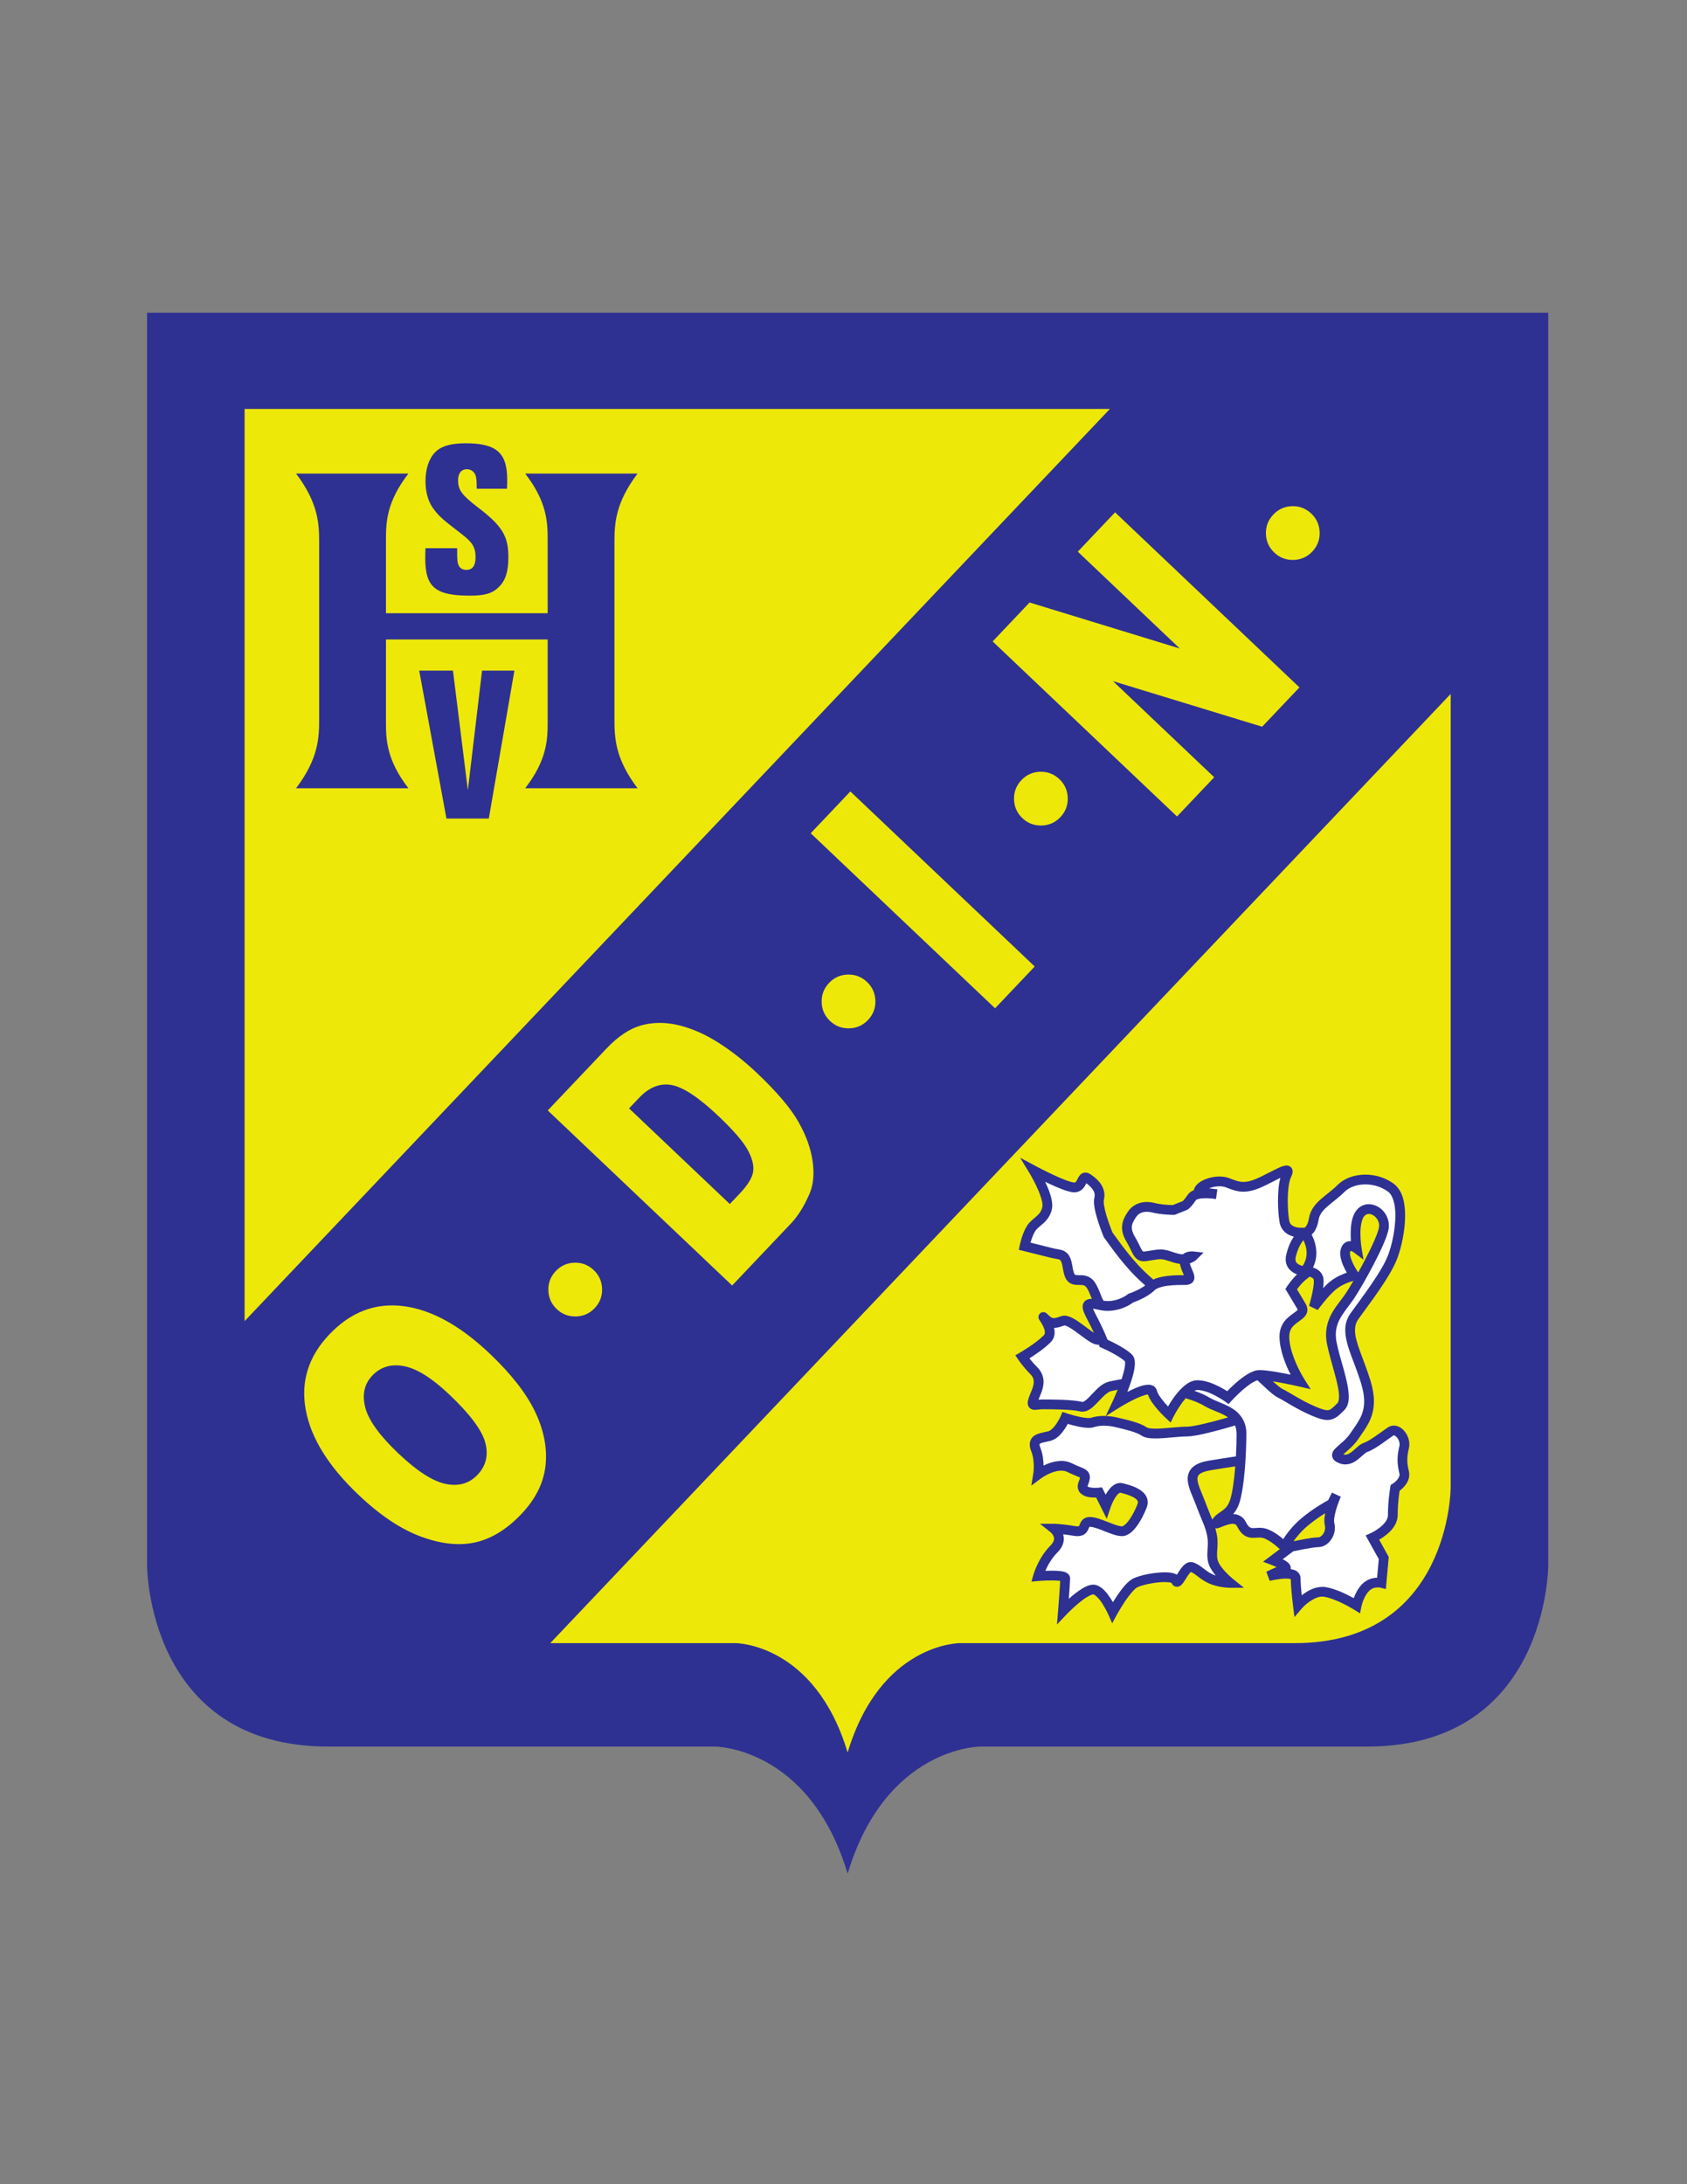 <?xml version="1.0" encoding="iso-8859-1"?>
<!-- Generator: Adobe Illustrator 24.0.1, SVG Export Plug-In . SVG Version: 6.00 Build 0)  -->
<svg version="1.1" id="Layer_1" xmlns="http://www.w3.org/2000/svg" xmlns:xlink="http://www.w3.org/1999/xlink" x="0px" y="0px"
	 viewBox="0 0 612 792" style="enable-background:new 0 0 612 792;" xml:space="preserve">
<rect x="0" y="0" width="612" height="792" fill="#808080" stroke="none"/>
<path style="fill:#2E3192;" d="M53.344,113.39v454.282c0,0,0,65.646,65.747,65.646c65.146,0,140.272,0,140.272,0
	s34.285,0,48.137,46.072c13.852-46.072,48.137-46.072,48.137-46.072s75.127,0,140.272,0c65.747,0,65.747-65.646,65.747-65.646
	V113.39H53.344z"/>
<polygon style="fill:#EEE809;" points="402.643,148.277 88.732,479.046 88.732,148.277 "/>
<path style="fill:#EEE809;" d="M469.674,595.81c-56.073,0-121.536,0-121.536,0s-28.714,0-40.638,39.658
	c-11.924-39.658-40.638-39.658-40.638-39.658s-30.252,0-67.239,0l326.645-344.186v287.678
	C526.268,539.302,526.268,595.81,469.674,595.81z"/>
<path style="fill:#EEE809;" d="M130.079,542.056c-10.919-10.362-17.309-20.655-19.169-30.88
	c-1.859-10.225,0.981-19.309,8.521-27.256c7.73-8.146,16.675-11.586,26.833-10.321c10.16,1.266,20.623,7.007,31.391,17.226
	c7.817,7.418,13.314,14.466,16.491,21.138c3.177,6.674,4.429,13.15,3.759,19.431c-0.67,6.28-3.582,12.136-8.735,17.566
	c-5.238,5.52-10.774,8.947-16.61,10.284c-5.834,1.336-12.42,0.66-19.754-2.028C145.472,554.527,137.896,549.475,130.079,542.056z
	 M144.522,527.019c6.752,6.407,12.476,10.094,17.167,11.057c4.693,0.964,8.539-0.135,11.538-3.295
	c3.083-3.249,4.025-7.135,2.826-11.658c-1.2-4.522-5.54-10.334-13.024-17.435c-6.296-5.975-11.779-9.41-16.447-10.311
	c-4.668-0.896-8.513,0.245-11.533,3.428c-2.894,3.049-3.741,6.898-2.544,11.545C133.703,514.997,137.708,520.553,144.522,527.019z"
	/>
<path style="fill:#EEE809;" d="M215.389,460.543c1.944,1.846,2.956,4.114,3.033,6.804c0.078,2.691-0.814,5.015-2.672,6.974
	c-1.858,1.959-4.133,2.97-6.824,3.033c-2.689,0.063-5.008-0.827-6.952-2.673c-1.959-1.858-2.974-4.13-3.043-6.814
	c-0.071-2.683,0.823-5.004,2.682-6.963c1.859-1.959,4.13-2.974,6.815-3.044C211.108,457.79,213.43,458.685,215.389,460.543z"/>
<path style="fill:#EEE809;" d="M198.711,402.656l21.321-22.468c4.203-4.429,8.419-7.228,12.649-8.396
	c4.229-1.167,8.726-1.184,13.488-0.049c4.762,1.135,9.561,3.235,14.397,6.302c4.837,3.067,9.535,6.765,14.098,11.095
	c7.149,6.784,12.127,12.639,14.936,17.568c2.809,4.93,4.542,9.714,5.197,14.353c0.655,4.642,0.272,8.593-1.147,11.855
	c-1.931,4.471-4.174,8.053-6.729,10.745L265.6,466.131L198.711,402.656z M228.211,401.907l36.546,34.681l3.517-3.705
	c2.999-3.16,4.654-5.863,4.963-8.108c0.31-2.244-0.371-4.878-2.042-7.901c-1.669-3.021-5.181-7.073-10.534-12.154
	c-7.088-6.726-12.741-10.483-16.962-11.274c-4.222-0.791-8.19,0.772-11.907,4.689L228.211,401.907z"/>
<path style="fill:#EEE809;" d="M314.534,356.07c1.944,1.845,2.956,4.114,3.032,6.803c0.078,2.691-0.814,5.016-2.672,6.975
	c-1.859,1.958-4.133,2.97-6.824,3.033c-2.69,0.064-5.008-0.828-6.952-2.673c-1.959-1.858-2.974-4.129-3.044-6.813
	c-0.071-2.684,0.824-5.005,2.683-6.964c1.859-1.959,4.13-2.974,6.813-3.043C310.254,353.317,312.575,354.212,314.534,356.07z"/>
<path style="fill:#EEE809;" d="M294.102,302.14l14.383-15.157l66.888,63.474l-14.384,15.157L294.102,302.14z"/>
<path style="fill:#EEE809;" d="M384.318,282.527c1.944,1.845,2.956,4.113,3.032,6.803c0.078,2.69-0.813,5.015-2.672,6.974
	c-1.858,1.958-4.133,2.97-6.824,3.033c-2.689,0.064-5.008-0.828-6.952-2.673c-1.959-1.859-2.974-4.13-3.043-6.813
	c-0.071-2.684,0.823-5.005,2.682-6.963c1.859-1.959,4.13-2.974,6.815-3.044C380.038,279.774,382.359,280.668,384.318,282.527z"/>
<path style="fill:#EEE809;" d="M360.103,232.588l13.401-14.122l54.492,16.688l-37.005-35.117l13.528-14.256l66.888,63.474
	l-13.528,14.256l-54.119-16.524l36.727,34.852l-13.496,14.222L360.103,232.588z"/>
<path style="fill:#EEE809;" d="M475.701,186.229c1.944,1.845,2.956,4.113,3.032,6.803c0.078,2.69-0.813,5.015-2.672,6.974
	c-1.858,1.959-4.133,2.97-6.824,3.033c-2.689,0.064-5.008-0.827-6.952-2.672c-1.959-1.859-2.974-4.13-3.043-6.813
	c-0.071-2.683,0.823-5.004,2.682-6.963c1.859-1.959,4.13-2.973,6.814-3.043C471.421,183.476,473.742,184.37,475.701,186.229z"/>
<path style="fill:#2E3192;" d="M183.913,177.221c0.085-1.368,0.085-2.573,0.085-3.378c0-9.65-3.969-13.108-15.031-13.108
	c-5.489,0-8.951,1.046-11.146,3.297c-2.194,2.251-3.462,5.951-3.462,10.455c0,4.262,1.098,7.881,3.294,10.535
	c1.772,2.333,3.292,3.619,9.795,8.605c3.969,3.055,5.066,4.824,5.066,8.443c0,3.057-1.098,4.586-3.377,4.586
	c-1.943,0-3.124-1.287-3.209-3.7c-0.085-0.804-0.085-2.252-0.085-4.183h-11.484c-0.085,1.528-0.085,3.057-0.085,3.781
	c0,10.374,3.716,13.43,16.129,13.43c5.572,0,8.275-0.804,10.641-3.216c2.363-2.332,3.377-5.55,3.377-10.777
	c0-7.641-2.279-11.339-11.063-18.015c-5.825-4.504-7.178-6.273-7.178-9.811c0-2.575,1.183-4.021,3.209-4.021
	c1.52,0,2.788,0.964,3.21,2.493c0.252,1.126,0.337,1.769,0.337,4.584H183.913z"/>
<polygon style="fill:#2E3192;" points="186.614,243.172 174.877,243.172 169.727,286.52 164.321,243.172 152.078,243.172 
	161.958,296.814 177.326,296.814 "/>
<path style="fill:#2E3192;" d="M222.91,196.805c0-6.795,0.226-14.286,8.379-25.089h-40.766c7.926,10.279,8.152,17.597,8.152,24.044
	c0,0.348,0,26.6,0,26.6h-58.659c0,0,0-26.252,0-26.6c0-6.448,0.227-13.765,8.152-24.044h-40.766
	c8.152,10.803,8.379,18.293,8.379,25.089v63.941c0,6.793-0.227,14.285-8.379,25.086h40.768c-7.928-10.279-8.154-17.596-8.154-24.043
	c0-0.347,0-29.909,0-29.909h58.659c0,0,0,29.562,0,29.909c0,6.446-0.227,13.764-8.154,24.043h40.768
	c-8.152-10.801-8.379-18.294-8.379-25.086V196.805z"/>
<path style="fill:#2E3192;" d="M510.534,529.313c0-1.267,0.177-2.54,0.563-4.078c0.126-0.508,0.181-1.01,0.181-1.503
	c-0.01-1.704-0.63-3.278-1.571-4.524c-0.944-1.218-2.272-2.25-4.047-2.284c-0.739-0.004-1.531,0.226-2.197,0.686
	c-2.495,1.696-6.716,4.95-8.572,5.515c-1.741,0.643-2.759,1.888-3.895,2.817c-1.115,0.972-2.093,1.542-2.921,1.521
	c-0.226,0-0.468-0.033-0.751-0.122c0.4-0.37,0.962-0.863,1.583-1.387c1.212-1.061,2.689-2.43,3.913-4.261
	c2.295-3.458,5.61-7.157,5.602-13.551c0-2.221-0.392-4.725-1.281-7.622c-2.482-7.926-5.651-14.039-5.578-18.196
	c0.009-1.54,0.346-2.773,1.227-4.017c4.067-5.72,11.485-15.095,14.15-22.123c1.423-3.815,2.797-9.839,2.805-15.438
	c-0.033-4.577-0.841-9.085-4.254-11.618c-3.058-2.181-6.687-3.203-10.166-3.207c-3.84,0.006-7.565,1.237-10.146,3.808
	c-1.898,1.905-4.097,3.408-6.069,5.152c-1.951,1.725-3.76,3.849-4.257,6.872c-0.371,2.185-1.03,2.968-1.353,3.248
	c-0.147,0.123-0.248,0.167-0.298,0.185h-0.107v-0.001c0,0-0.009,0.001-0.01,0.001h-1.579c-0.699-0.058-1.502-0.201-2.143-0.498
	c-0.907-0.453-1.442-0.913-1.679-2.135c-0.319-1.905-0.518-4.507-0.517-7.077c-0.029-3.611,0.46-7.321,1.171-8.637
	c0.321-0.685,0.577-1.192,0.607-2.033c0.015-0.445-0.161-1.165-0.716-1.647c-0.548-0.475-1.135-0.546-1.523-0.548
	c-1.307,0.067-2.182,0.568-3.661,1.24c-1.419,0.686-3.184,1.613-5.277,2.661c-3.154,1.577-5.129,2.064-6.682,2.063
	c-1.553,0.004-2.933-0.487-4.981-1.308c-1.186-0.474-2.448-0.659-3.697-0.659c-2.147,0.007-4.255,0.531-5.972,1.375
	c-0.858,0.428-1.622,0.932-2.249,1.584c-0.496,0.521-0.945,1.189-1.104,2.015c-0.823,0.314-1.621,0.806-2.219,1.677
	c-0.768,1.153-1.315,1.779-1.622,2.085c-0.094,0.093-0.163,0.156-0.21,0.196l-3.582,1.432c-0.393-0.007-1.108-0.029-2.001-0.094
	c-1.372-0.097-3.14-0.298-4.614-0.669c-0.944-0.237-1.882-0.359-2.797-0.361c-2.738-0.025-5.351,1.198-6.892,3.559
	c-0.998,1.501-2.092,3.317-2.098,5.695c-0.002,1.615,0.522,3.349,1.645,5.208c1.07,1.781,1.631,3.226,2.346,4.488
	c0.363,0.628,0.783,1.255,1.457,1.772c0.669,0.52,1.584,0.804,2.459,0.788c0.275,0,0.543-0.021,0.81-0.057
	c2.986-0.434,4.346-0.724,5.233-0.709c0.864-0.006,1.748,0.212,4.225,1.041c1.028,0.344,1.97,0.55,2.824,0.651
	c0.029,0.188,0.068,0.379,0.119,0.572c0.3,1.193,0.762,2.224,1.106,3.029c0.076,0.177,0.147,0.343,0.209,0.494
	c-1.641,0.003-3.971,0.021-6.284,0.32c-1.667,0.238-3.344,0.57-4.818,1.274c-0.434-0.4-0.856-0.783-1.262-1.141
	c-6.226-5.441-11.002-12.504-13.543-15.931c-0.227-0.555-0.898-2.238-1.57-4.243c-0.832-2.434-1.623-5.439-1.602-6.95
	c-0.002-0.299,0.027-0.516,0.051-0.598c0.147-0.593,0.219-1.164,0.219-1.718c-0.065-3.696-2.788-6.044-5.047-7.574
	c-0.515-0.339-1.098-0.625-1.858-0.636c-1.203-0.005-2.009,0.847-2.312,1.353c-0.518,0.811-0.755,1.492-1.039,1.865
	c-0.318,0.362-0.249,0.356-0.691,0.398c-0.316,0.025-1.631-0.291-3.068-0.848c-2.202-0.824-4.939-2.105-7.1-3.174
	c-2.164-1.065-3.747-1.915-3.751-1.917l-5.724-3.065l3.374,5.545c0.004,0.006,1.207,1.984,2.415,4.503
	c1.22,2.486,2.362,5.614,2.324,7.211c0,0.218-0.019,0.402-0.049,0.555c-0.335,1.595-1.009,2.396-2.01,3.327
	c-0.982,0.917-2.362,1.791-3.458,3.399c-1.924,2.952-2.683,7.091-2.725,7.19l-0.333,1.653l1.639,0.413
	c0.011,0.003,6.559,1.638,9.835,2.458c1.859,0.428,3.079,0.524,3.361,0.752c0.158,0.099,0.244,0.146,0.449,0.526
	c0.195,0.373,0.428,1.086,0.613,2.215c0.455,2.51,0.767,4.093,2.133,5.354c1.493,1.185,2.963,1.001,4.532,1.041
	c1.192,0.061,1.412,0.238,2.051,1.01c0.559,0.743,1.14,2.155,1.877,4.013c-0.021,0-0.041-0.003-0.061-0.003
	c-0.744,0.011-1.506,0.105-2.243,0.645c-0.757,0.544-1.082,1.534-1.051,2.214c0.033,1.211,0.479,2.115,0.978,3.206
	c0.515,1.066,1.154,2.235,1.779,3.485c0.519,1.037,0.959,1.955,1.336,2.768c-1.207-0.785-2.781-2-4.326-3.131
	c-1.037-0.753-2.08-1.474-3.108-2.042c-1.039-0.555-2.034-1.018-3.263-1.041c-0.333,0-0.716,0.038-1.129,0.188
	c-1.246,0.43-2.142,0.733-2.679,0.714c-0.515-0.024-0.963-0.099-2.021-1.116c-0.19-0.189-0.325-0.325-0.439-0.435
	c-0.058-0.057-0.107-0.104-0.184-0.168c-0.04-0.036-0.084-0.074-0.182-0.142c-0.153-0.044-0.124-0.234-1.016-0.318
	c-0.299,0.007-0.516,0.055-0.796,0.187c-0.14,0.074-0.302,0.167-0.504,0.377c-0.185,0.2-0.468,0.595-0.477,1.21
	c0.049,0.683,0.162,0.677,0.192,0.808c0.149,0.275,0.175,0.286,0.261,0.421c0.524,0.691,1.935,2.99,1.871,4.318
	c-0.017,0.516-0.105,0.779-0.421,1.116c-1.483,1.486-3.673,3.092-5.463,4.282c-1.793,1.195-3.171,1.981-3.173,1.983l-1.647,0.941
	l1.052,1.579c0.04,0.057,1.726,2.59,4.314,5.185c1.039,1.07,1.299,1.857,1.321,2.883c0.007,0.893-0.299,2.027-0.874,3.37
	c-0.826,1.993-1.281,3.043-1.328,4.303c-0.029,0.552,0.22,1.465,0.926,1.973c0.685,0.484,1.264,0.484,1.677,0.497
	c0.991-0.021,1.805-0.222,2.811-0.215c3.222-0.015,10.696,0.036,13.506,0.767c0.318,0.08,0.641,0.116,0.946,0.116
	c1.436-0.02,2.526-0.708,3.458-1.443c1.395-1.132,2.615-2.606,3.837-3.818c1.204-1.23,2.393-2.084,3.19-2.213
	c0.868-0.174,1.59-0.336,2.275-0.476c-0.945,2.355-1.77,4.109-1.77,4.114l-2.537,5.392c-0.227-0.008-0.456-0.022-0.681-0.022
	c-1.693,0.002-3.308,0.224-4.76,0.707c-0.06,0.025-0.357,0.078-0.76,0.074c-1.229,0.01-3.308-0.406-4.975-0.845
	c-1.681-0.435-2.977-0.868-2.979-0.868l-1.546-0.516l-0.643,1.496c0,0.002-0.124,0.294-0.383,0.799
	c-0.387,0.758-1.054,1.928-1.848,2.906c-0.784,0.995-1.717,1.709-2.31,1.829c-1.233,0.317-2.591,0.496-3.9,0.999
	c-0.652,0.259-1.336,0.623-1.904,1.273c-0.574,0.644-0.905,1.58-0.891,2.489c0.002,0.82,0.206,1.641,0.566,2.535
	c0.694,1.724,0.9,3.786,0.896,5.392c0,0.797-0.047,1.481-0.093,1.959c-0.046,0.476-0.088,0.709-0.086,0.711l-0.72,4.352l3.53-2.647
	c0,0,0.2-0.151,0.615-0.418c1.234-0.821,4.223-2.41,6.714-2.376c0.829,0,1.585,0.15,2.283,0.499
	c1.942,0.972,3.437,1.477,4.191,1.837c0.151,0.07,0.27,0.134,0.35,0.182c-0.042,0.242-0.181,0.761-0.476,1.484
	c-0.225,0.562-0.361,1.143-0.364,1.738c-0.012,0.909,0.381,1.816,0.951,2.393c1.755,1.647,3.879,1.557,5.362,1.631
	c0.129,0,0.252-0.002,0.37-0.004l3.851,7.705l1.353-4.061c0,0,0.113-0.35,0.349-0.924c0.35-0.859,0.96-2.161,1.656-3.134
	c0.698-1.031,1.447-1.414,1.538-1.353c0.034,0,0.042,0.002,0.059,0.006c1.425,0.354,3.234,0.863,4.541,1.553
	c0.652,0.341,1.16,0.722,1.438,1.051c0.282,0.343,0.357,0.555,0.364,0.86c0,0.173-0.034,0.404-0.162,0.731
	c-0.778,1.944-1.759,3.894-2.784,5.38c-1.004,1.501-2.119,2.451-2.69,2.604c0.007-0.003-0.006,0.002-0.04,0.006
	c-0.033,0.002-0.086,0.007-0.161,0.007c-0.789,0.044-2.953-0.707-5.069-1.568c-2.189-0.833-4.35-1.773-6.456-1.813
	c-1.059-0.027-2.138,0.377-2.773,1.068c-0.917,1.036-1.012,1.915-1.203,2.139c-0.065,0.107-0.069,0.097-0.072,0.102
	c-0.004,0.002-0.111,0.072-0.523,0.074c-0.215,0-0.51-0.023-0.88-0.085c-5.004-0.835-7.563-0.844-7.661-0.844h-5.046l3.941,3.152
	l0.01,0.011c0.219,0.162,1.197,1.246,1.146,2.249c-0.013,0.581-0.192,1.345-1.305,2.485c-4.488,4.52-6.126,10.462-6.183,10.595
	l-0.703,2.462l2.555-0.212c0.004-0.003,2.414-0.202,4.781-0.2c1.172-0.002,2.342,0.053,3.078,0.179
	c0.006,0.001,0.012,0.002,0.018,0.003c-0.065,1.263-0.218,3.464-0.369,5.493c-0.204,2.759-0.408,5.31-0.41,5.315l-0.4,4.979
	l3.446-3.617c0.002,0,0.44-0.461,1.174-1.176c1.101-1.071,2.846-2.688,4.575-3.987c1.679-1.332,3.566-2.214,3.967-2.124l0.021-0.004
	c0.65,0.042,2.378,1.789,3.468,3.639c0.574,0.908,1.063,1.813,1.403,2.482c0.341,0.667,0.522,1.08,0.524,1.08l1.454,3.276
	l1.717-3.148c0.004-0.006,1.197-2.192,2.786-4.577c1.527-2.371,3.71-4.955,4.645-5.338c1.568-0.831,6.654-1.921,9.924-1.888
	c0.949-0.004,1.762,0.089,2.21,0.221c0.103,0.029,0.186,0.06,0.245,0.085c0.093,0.222,0.222,0.457,0.444,0.713
	c0.289,0.355,0.924,0.716,1.539,0.698c0.959-0.048,1.353-0.478,1.649-0.731c0.924-0.954,1.496-2.174,2.26-3.279
	c0.357-0.534,0.72-1.001,0.984-1.249c0.049-0.047,0.093-0.085,0.131-0.115c0.806,0.313,1.364,0.724,2.194,1.364
	c0.905,0.707,2.081,1.645,3.876,2.542c3.799,1.867,8.039,1.808,8.169,1.827h5.048l-3.943-3.154c0,0-0.219-0.175-0.605-0.514
	c-1.157-0.991-3.668-3.43-4.652-5.448c-0.444-0.894-0.575-1.771-0.579-2.88c-0.004-1.208,0.184-2.643,0.188-4.312
	c0-0.935-0.064-1.942-0.275-3.008c-0.176-0.873-0.353-1.607-0.543-2.28c0.155,0.029,0.29,0.037,0.392,0.04
	c0.799-0.044,1.031-0.221,1.505-0.375c1.237-0.504,3.132-1.283,4.386-1.26c0.908,0.069,1.159,0.131,1.609,0.908
	c0.77,1.54,1.634,2.63,2.704,3.318c1.066,0.698,2.23,0.857,3.145,0.85c0.891-0.006,1.629-0.107,2.279-0.104
	c0.431,0,0.815,0.034,1.214,0.135c1.163,0.271,2.93,1.379,4.262,2.442c0.672,0.529,1.256,1.041,1.666,1.417
	c0.086,0.077,0.163,0.147,0.232,0.212l-6.092,4.565l3.024,1.138c0.004,0,0.923,0.346,1.897,0.805
	c-1.953,0.815-3.677,1.683-3.706,1.694l1.223,3.3c0.002,0,0.826-0.206,2.008-0.419c1.181-0.213,2.702-0.42,3.939-0.415
	c0.751-0.008,1.401,0.092,1.689,0.196c0.044,3.557,0.83,9.753,0.83,9.792l0.496,3.973l2.606-3.041c0,0,0.211-0.247,0.643-0.675
	c1.267-1.323,4.417-3.788,6.865-3.704c0.236,0,0.462,0.017,0.684,0.055c2.134,0.348,4.92,1.515,7.087,2.604
	c2.179,1.09,3.742,2.071,3.748,2.069l2.171,1.357l0.502-2.512c0,0,0.037-0.184,0.139-0.559c0.291-1.13,1.205-3.68,2.657-5.092
	c1.035-1.039,2.266-1.249,3.174-1.254c0.293-0.002,0.537,0.023,0.695,0.047c0.08,0.013,0.139,0.023,0.169,0.029l0.013,0.002
	l2.01,0.508l1.056-11.619l-3.482-6.271c0.684-0.398,1.507-0.928,2.347-1.579c1.989-1.572,4.318-3.924,4.373-7.336
	c-0.002-2.36,0.198-4.765,0.399-6.567c0.105-0.951,0.21-1.725,0.286-2.247c0.366-0.274,0.836-0.66,1.319-1.15
	c0.992-1.023,2.177-2.577,2.2-4.734c0-0.426-0.051-0.862-0.158-1.296C510.711,531.851,510.534,530.575,510.534,529.313z
	 M430.689,517.314c-3.501,0.009-8.223,0.736-11.533,0.727c-1.631,0.035-2.906-0.266-3.058-0.43
	c-2.971-1.938-7.152-2.688-10.386-3.519c-1.529-0.384-3.058-0.592-4.536-0.646l5.049-3.136c0.002-0.002,1.932-1.2,4.266-2.396
	c2.159-1.148,4.881-2.221,5.936-2.273c0.699,2.06,2.229,3.943,3.614,5.566c1.502,1.714,2.87,2.975,2.899,3.002l1.729,1.6
	l1.055-2.109c0-0.002,0.305-0.612,0.858-1.571c0.794-1.38,2.093-3.432,3.545-5.118c2.956,0.873,5.212,1.823,7.038,2.924
	c2.406,1.414,5.409,2.199,7.683,3.586c0.226,0.143,0.437,0.288,0.645,0.435c-0.639,0.185-1.296,0.371-1.965,0.559
	C438.498,515.94,432.63,517.347,430.689,517.314z M446.231,543.915c-0.731,2.115-1.596,2.927-2.662,3.753
	c-1.038,0.813-2.522,1.498-3.688,3.196c-0.027,0.053-0.057,0.101-0.087,0.148c-0.617-1.524-1.408-3.329-2.529-6.331
	c-1.354-3.493-2.932-6.7-2.864-8.426c0.029-0.806,0.16-1.159,0.722-1.675c0.577-0.51,1.84-1.099,4.049-1.458
	c3.439-0.573,6.459-1.043,8.948-1.414C447.717,536.763,447.072,541.448,446.231,543.915z M489.783,453.964
	c0.051-0.205,0.102-0.321,0.134-0.383c0.141,0.015,0.46,0.109,0.716,0.248c0.149,0.076,0.282,0.158,0.37,0.215
	c0.087,0.055,0.1,0.069,0.102,0.067l3.545,2.662l-0.733-4.369c-0.003-0.002-0.096-0.554-0.192-1.481
	c-0.099-0.927-0.195-2.202-0.195-3.553c-0.058-2.708,0.548-5.696,1.529-6.532c0.513-0.5,0.972-0.651,1.525-0.662
	c0.753-0.013,1.73,0.415,2.482,1.207c0.755,0.788,1.246,1.859,1.241,2.984c0,0.224-0.017,0.444-0.053,0.675
	c-0.286,1.922-2.514,6.935-5.047,11.752c-0.813,1.56-1.659,3.124-2.486,4.608c-0.078-0.114-0.221-0.323-0.409-0.617
	c-0.916-1.351-2.652-4.659-2.579-6.322C489.73,454.242,489.754,454.073,489.783,453.964z M470.106,455.581
	c0.769-3.058,1.872-4.846,2.72-5.867c0.01-0.012,0.018-0.021,0.027-0.031c0.566,1.187,1.168,2.874,1.152,4.654
	c0,1.688-0.506,3.03-1.014,3.964c-0.173,0.317-0.336,0.564-0.484,0.773c-0.643-0.221-1.273-0.478-1.706-0.8
	c-0.561-0.457-0.806-0.729-0.842-1.643C469.96,456.35,470,456,470.106,455.581z M480.616,553.102
	c0.071,0.286,0.105,0.582,0.105,0.874c0.006,0.938-0.375,1.885-0.923,2.538c-0.548,0.67-1.203,0.954-1.563,0.938
	c-2.205,0.023-6.766,0.947-8.971,1.415c1.163-1.642,2.903-3.762,5.188-5.661c2.257-1.88,4.534-3.416,6.292-4.503
	c-0.183,0.932-0.302,1.863-0.313,2.736C480.431,551.99,480.476,552.542,480.616,553.102z M485.177,508.805
	c-0.988,0.994-1.72,1.703-2.264,2.073c-0.559,0.371-0.821,0.458-1.372,0.473c-0.716,0.017-2.06-0.338-4.248-1.283
	c-5.569-2.384-8.707-4.753-12.197-6.51c-0.451-0.202-1.704-1.193-3.176-2.544c-0.052-0.047-0.109-0.1-0.162-0.148
	c1.235,0.198,2.528,0.432,3.735,0.669c3.141,0.608,5.77,1.217,5.776,1.217l4.216,0.976l-2.323-3.65
	c-0.002-0.002-0.327-0.513-0.846-1.438c-1.569-2.753-4.649-9.128-4.61-14.002c0.042-2.568,1.116-3.629,2.606-4.841
	c0.743-0.58,1.565-1.094,2.34-1.761c0.74-0.632,1.633-1.646,1.639-3.114c-0.002-0.81-0.277-1.565-0.69-2.256
	c-1.472-2.453-2.501-4.169-3.092-5.153c0.219-0.293,0.486-0.639,0.792-1.012c0.856-1.058,2.031-2.295,2.99-2.925
	c0.23-0.157,0.449-0.319,0.686-0.59c0.017-0.019,0.034-0.047,0.052-0.067c0.206,0.057,0.41,0.12,0.593,0.2
	c0.599,0.261,0.857,0.539,0.934,0.79c0.021,0.047,0.08,0.369,0.076,0.803c0.008,1.332-0.416,3.618-0.856,5.465
	c-0.438,1.86-0.876,3.315-0.874,3.318l3.136,1.536c0.002-0.002,0.99-1.386,2.386-3.078c1.384-1.69,3.2-3.68,4.612-4.729
	c1.429-1.076,3.125-1.839,4.449-2.31c0.597-0.213,1.118-0.367,1.504-0.473c-1.079,1.85-2.046,3.422-2.752,4.481
	c-2.584,3.964-7.146,7.986-7.182,15.046c0,1.098,0.113,2.261,0.362,3.496c1.313,6.408,4.393,14.608,4.344,18.966
	C485.77,507.797,485.452,508.563,485.177,508.805z"/>
<path style="fill:#FFFFFF;" d="M392.181,462.399c-0.819,0.002-1.435-0.009-1.793-0.062c-0.563-0.137-0.335-0.024-0.561-0.286
	c-0.209-0.31-0.535-1.314-0.817-3.089c-0.226-1.332-0.509-2.362-0.953-3.243c-0.632-1.347-1.918-2.202-3.001-2.466
	c-1.089-0.304-2.027-0.36-3.105-0.637c-2.221-0.556-5.945-1.486-8.117-2.028c0.049-0.174,0.103-0.356,0.162-0.547
	c0.379-1.243,0.973-2.771,1.626-3.74c0.546-0.85,1.625-1.614,2.896-2.744c1.254-1.116,2.626-2.775,3.104-5.268
	c0.078-0.411,0.111-0.82,0.113-1.233c-0.038-2.756-1.324-5.851-2.572-8.527c0.39,0.189,0.791,0.379,1.199,0.57
	c1.666,0.782,3.44,1.565,5.049,2.169c1.638,0.596,2.988,1.047,4.311,1.074c1.083,0.015,2.095-0.402,2.761-0.988
	c0.916-0.801,1.313-1.709,1.608-2.293c1.778,1.265,3.095,2.852,3.036,4.333c0,0.261-0.032,0.539-0.108,0.845
	c-0.127,0.493-0.16,0.98-0.163,1.471c0.022,2.43,0.924,5.46,1.787,8.075c0.868,2.59,1.729,4.651,1.736,4.675l0.085,0.202
	l0.135,0.179c2.411,3.208,7.409,10.729,14.182,16.658c0.217,0.189,0.449,0.402,0.676,0.605c-0.946,0.707-2.164,1.378-3.232,1.871
	c-0.722,0.336-1.377,0.603-1.845,0.785c-0.47,0.178-0.73,0.264-0.732,0.266l-0.316,0.103l-0.257,0.216c0,0-0.01,0.009-0.09,0.069
	c-0.554,0.433-3.418,2.38-7.122,2.362c-0.497,0-1.016-0.047-1.546-0.121c-0.31-0.56-0.571-1.098-0.756-1.591
	c-0.822-2.029-1.425-3.744-2.466-5.196C396.096,463.39,394.265,462.338,392.181,462.399z"/>
<path style="fill:#FFFFFF;" d="M402.49,500.942c-2.808,0.637-4.611,2.801-6.304,4.532c-0.828,0.884-1.6,1.692-2.25,2.211
	c-0.653,0.537-1.124,0.681-1.239,0.662c-0.04,0-0.062-0.002-0.087-0.009c-3.749-0.91-11.033-0.857-14.365-0.874
	c-0.561,0.003-1.082,0.042-1.521,0.087c0.166-0.454,0.397-1.024,0.691-1.712c0.661-1.56,1.154-3.115,1.161-4.761
	c0.023-1.89-0.766-3.829-2.36-5.386c-1.128-1.13-2.09-2.279-2.771-3.151c1.992-1.243,5.324-3.465,7.691-5.817
	c1.049-1.037,1.471-2.42,1.454-3.616c-0.006-0.562-0.078-1.097-0.194-1.603c1.474-0.03,2.609-0.53,3.76-0.9
	c0.126-0.016,0.773,0.158,1.547,0.602c2.474,1.336,5.917,4.47,8.602,5.851c0.767,0.37,1.561,0.527,2.388,0.592
	c0.001,0,0.002,0.004,0.002,0.004l0.247,0.747l0.723,0.315c0.004,0.002,1.584,0.692,3.47,1.686c1.846,0.958,3.999,2.273,4.953,3.222
	c0.028,0.082,0.086,0.329,0.079,0.717c0.022,1.272-0.546,3.521-1.294,5.78C405.289,500.313,403.99,500.646,402.49,500.942z"/>
<path style="fill:#FFFFFF;" d="M507.661,534.25c0.038,0.154,0.053,0.302,0.053,0.443c0.025,0.674-0.483,1.553-1.184,2.252
	c-0.338,0.346-0.693,0.633-0.953,0.826c-0.13,0.098-0.238,0.169-0.306,0.215c-0.069,0.045-0.082,0.051-0.082,0.053l-0.701,0.42
	l-0.135,0.807c-0.007,0.053-0.841,5.022-0.844,10.126c0.056,1.502-1.304,3.245-3.003,4.541c-0.825,0.642-1.677,1.163-2.309,1.514
	c-0.316,0.177-0.579,0.312-0.756,0.4c-0.18,0.086-0.255,0.12-0.255,0.12l-1.768,0.785l4.771,8.59l-0.611,6.731
	c-1.459,0.046-3.594,0.498-5.385,2.287c-1.591,1.632-2.541,3.628-3.089,5.146c-2.372-1.316-6.464-3.363-10.119-4.002
	c-0.43-0.073-0.86-0.105-1.273-0.105c-2.945,0.025-5.413,1.512-7.213,2.862c-0.092,0.07-0.182,0.14-0.271,0.21
	c-0.005-0.056-0.011-0.11-0.017-0.166c-0.204-2.019-0.402-4.465-0.4-5.97c0.053-1.454-1.121-2.651-2.113-2.98
	c-0.485-0.197-0.975-0.317-1.472-0.391c0.026-0.133,0.04-0.268,0.037-0.402c-0.024-0.816-0.378-1.264-0.631-1.576
	c-0.69-0.74-1.493-1.197-2.31-1.604l3.834-2.872c0.639-0.139,2.023-0.433,3.569-0.727c2.095-0.406,4.599-0.799,5.509-0.788
	c1.768-0.017,3.241-0.963,4.29-2.219c1.05-1.272,1.732-2.95,1.738-4.799c0-0.572-0.067-1.156-0.213-1.738
	c-0.046-0.177-0.08-0.453-0.08-0.799c-0.012-1.396,0.576-3.681,1.201-5.493c0.622-1.827,1.239-3.21,1.237-3.214l-3.201-1.513
	l-1.384,2.768c-1.429,0.765-5.507,3.061-9.64,6.498c-3.234,2.704-5.439,5.69-6.664,7.599c-1.557-1.337-4.007-3.17-6.525-3.856
	c-0.746-0.189-1.454-0.244-2.08-0.244c-0.952,0.006-1.724,0.109-2.279,0.104c-0.6-0.007-0.886-0.07-1.229-0.282
	c-0.339-0.218-0.849-0.724-1.453-1.929c-0.939-1.998-2.954-2.873-4.604-2.867c0.869-0.971,1.685-2.255,2.242-3.973
	c1.771-5.412,2.53-16.798,2.55-25.147c0.061-4.739-2.609-7.768-5.471-9.404c-2.848-1.686-5.991-2.539-7.684-3.585
	c-1.645-0.983-3.496-1.829-5.675-2.588c0.423-0.204,0.796-0.313,1.071-0.286c1.926-0.021,4.536,0.978,6.555,2.052
	c1.014,0.531,1.894,1.065,2.51,1.467c0.617,0.398,0.948,0.645,0.951,0.645l1.29,0.948l1.072-1.192c0.002,0,0.431-0.479,1.162-1.223
	c1.098-1.117,2.853-2.8,4.636-4.153c1.289-1.018,2.674-1.783,3.588-2.088c1.225,1.147,2.37,2.228,3.393,3.155
	c1.578,1.414,2.781,2.474,3.973,3.089c3.065,1.521,6.483,4.065,12.387,6.598c2.335,0.989,3.986,1.556,5.643,1.57
	c1.269,0.017,2.46-0.438,3.394-1.104c0.948-0.666,1.753-1.491,2.748-2.48c1.302-1.339,1.611-3.099,1.62-4.879
	c-0.049-5.602-3.237-13.632-4.415-19.665c-0.206-1.017-0.291-1.939-0.291-2.797c-0.037-5.314,3.507-8.556,6.586-13.08
	c1.702-2.559,4.575-7.485,7.165-12.458c2.592-5.016,4.869-9.835,5.402-12.817c0.067-0.432,0.1-0.845,0.1-1.245
	c-0.076-4.284-3.418-7.646-7.267-7.733c-1.413-0.011-2.901,0.556-4.028,1.698c-2.3,2.438-2.513,6.008-2.569,9.038
	c0.001,0.967,0.044,1.881,0.104,2.681c-0.073-0.005-0.148-0.01-0.224-0.013c-0.677-0.009-1.517,0.204-2.189,0.773
	c-0.677,0.566-1.103,1.374-1.323,2.275c-0.12,0.462-0.162,0.928-0.162,1.376c0.029,2.245,1.007,4.377,1.898,6.108
	c0.169,0.319,0.337,0.623,0.499,0.904c-1.58,0.54-3.71,1.453-5.677,2.914c-0.98,0.745-1.986,1.701-2.935,2.702
	c0.115-0.835,0.189-1.647,0.195-2.38c-0.005-0.655-0.047-1.269-0.257-1.92c-0.692-1.95-2.318-2.777-3.605-3.188
	c0.645-1.301,1.227-3.074,1.238-5.266c-0.021-2.807-0.946-5.158-1.729-6.662c1.103-0.95,2.077-2.623,2.524-5.339
	c0.322-1.895,1.382-3.254,3.118-4.809c1.716-1.534,4.023-3.107,6.222-5.296c1.717-1.736,4.556-2.773,7.641-2.768
	c2.784-0.002,5.72,0.835,8.109,2.548c1.774,1.166,2.805,4.557,2.771,8.735c0.009,5-1.309,10.831-2.579,14.194
	c-2.253,6.086-9.586,15.557-13.717,21.306c-1.34,1.854-1.897,3.968-1.888,6.077c0.071,5.684,3.433,11.622,5.736,19.237
	c0.807,2.632,1.123,4.779,1.123,6.581c-0.009,5.077-2.442,7.76-5.003,11.586c-1.072,1.61-2.514,2.89-3.78,3.975
	c-0.633,0.548-1.221,1.037-1.732,1.579c-0.475,0.543-1.073,1.145-1.125,2.361c-0.018,0.793,0.434,1.554,0.914,1.96
	c0.484,0.433,1.008,0.693,1.62,0.942c0.77,0.308,1.55,0.459,2.302,0.459c2.32-0.022,3.973-1.313,5.228-2.379
	c1.234-1.106,2.328-2.078,2.705-2.143c3.058-1.066,7.03-4.368,9.436-5.938c0.116-0.074,0.14-0.074,0.215-0.078
	c0.133-0.034,0.73,0.208,1.231,0.889c0.506,0.649,0.853,1.596,0.845,2.377c0,0.23-0.025,0.447-0.074,0.645
	c-0.438,1.734-0.668,3.329-0.668,4.936C506.993,530.917,507.226,532.512,507.661,534.25z"/>
<path style="fill:#FFFFFF;" d="M418.379,502.524c0.632,0.334,1.171,1.043,1.33,1.759l0,0c0.26,1.352,2.442,4.054,4.013,5.72l0,0
	c1.225-2.094,3.322-5.291,5.848-7.44l0,0c1.358-1.125,2.921-2.059,4.814-2.079l0,0c2.992,0.022,5.913,1.277,8.196,2.454l0,0
	c1.04,0.546,1.938,1.087,2.611,1.517l0,0c1.503-1.549,4.39-4.35,7.29-6.124l0,0c1.41-0.835,2.825-1.513,4.44-1.536l0,0
	c2.798,0.018,7.802,0.949,11.289,1.671l0,0c-1.736-3.396-4-8.76-4.046-13.828l0,0c-0.031-3.163,1.444-5.421,2.982-6.801l0,0
	c1.525-1.377,3.093-2.25,3.481-2.762l0,0c0.077-0.088,0.108-0.137,0.12-0.16l0,0c-0.005-0.028-0.019-0.149-0.185-0.43l0,0
	c-2.46-4.1-3.686-6.145-3.686-6.145l0,0l-0.577-0.961l0.621-0.933c0.064-0.059,1.55-2.372,3.603-4.333l0,0
	c-0.901-0.363-1.934-0.903-2.802-1.88l0,0c-0.78-0.875-1.315-2.157-1.303-3.601l0,0c0-0.612,0.086-1.259,0.258-1.924l0,0
	c0.695-2.816,1.708-4.85,2.697-6.286l0,0c-0.48-0.122-0.975-0.286-1.472-0.509l0,0c-1.641-0.698-3.336-2.314-3.714-4.777l0,0
	c-0.361-2.17-0.563-4.908-0.565-7.659l0,0c0.023-3.059,0.214-6.037,0.873-8.393l0,0c-1.322,0.64-3.067,1.555-5.146,2.596l0,0
	c-3.396,1.699-5.93,2.436-8.268,2.438l0,0c-2.346-0.002-4.247-0.747-6.295-1.561l0,0c-0.661-0.267-1.494-0.407-2.384-0.405l0,0
	c-1.281-0.004-2.677,0.289-3.785,0.733l0,0l1.461,0.183c0.919,0.09,1.528,0.191,1.559,0.196l0,0l-0.512,3.505l-1.434-0.181
	c-0.635-0.061-1.43-0.115-2.238-0.113l0,0c-0.935-0.005-1.895,0.075-2.594,0.254l0,0c-0.72,0.168-1.058,0.455-1.052,0.491l0,0
	c-1.743,2.605-2.719,3.25-3.143,3.475l0,0l-0.069,0.031l-4.48,1.792h-0.338c-0.071-0.006-4.213,0.015-7.806-0.873l0,0
	c-0.692-0.172-1.345-0.254-1.938-0.254l0,0c-1.799,0.027-3.028,0.645-3.943,1.979l0,0c-0.944,1.412-1.509,2.512-1.504,3.733l0,0
	c0.002,0.853,0.256,1.909,1.139,3.387l0,0c0.909,1.517,1.499,2.818,1.965,3.754l0,0c0.453,0.948,0.82,1.443,0.938,1.502l0,0
	c0.08,0.045,0.048,0.06,0.323,0.071l0,0c0.082,0.003,0.199-0.006,0.329-0.022l0,0c2.871-0.403,4.176-0.73,5.714-0.743l0,0
	c1.572,0.004,2.886,0.405,5.343,1.224l0,0c1.159,0.387,2.086,0.525,2.814,0.543l0,0c0.262-0.242,0.544-0.431,0.82-0.547l0,0
	c0.979-0.473,1.849-0.502,2.397-0.511l0,0c0.314,0,0.522,0.022,0.573,0.027l0,0l3.661,0.412l-2.608,2.602
	c-0.15,0.164-0.938,0.854-2.381,1.26l0,0c0.211,0.809,0.564,1.632,0.908,2.427l0,0c0.336,0.846,0.738,1.553,0.78,2.701l0,0
	c0.055,0.685-0.395,1.76-1.188,2.205l0,0c-0.755,0.457-1.46,0.516-2.236,0.528l0,0c-1.633-0.002-4.021,0.002-6.227,0.292l0,0
	c-2.207,0.256-4.178,0.938-4.816,1.647l0,0c-2.58,2.518-6.633,4.008-7.766,4.414l0,0c-0.962,0.717-4.365,3.02-9.208,3.045l0,0
	c-1.126,0-2.32-0.132-3.559-0.44l0,0c-0.762-0.193-1.369-0.302-1.802-0.348l0,0c0.1,0.272,0.24,0.603,0.421,0.961l0,0
	c0.449,0.936,1.094,2.112,1.755,3.435l0,0c1.741,3.48,2.682,5.767,3.101,6.859l0,0c0.676,0.311,1.777,0.836,3.005,1.481l0,0
	c2.017,1.074,4.329,2.395,5.856,3.9l0,0c0.937,0.991,1.05,2.117,1.068,3.173l0,0c-0.029,2.827-1.261,6.44-2.44,9.586l0,0
	c-0.103,0.27-0.206,0.535-0.309,0.795l0,0c2.512-1.244,5.225-2.559,7.626-2.621l0,0
	C417.143,502.104,417.751,502.179,418.379,502.524L418.379,502.524z"/>
<path style="fill:#FFFFFF;" d="M439.673,570.75c-1.478-0.743-2.349-1.442-3.287-2.17c-0.922-0.72-1.975-1.518-3.497-2.022
	c-0.28-0.099-0.614-0.151-0.918-0.151c-1.347,0.042-2.148,0.773-2.771,1.403c-0.931,0.996-1.629,2.206-2.223,3.145
	c-0.008,0.014-0.017,0.027-0.025,0.04c-0.402-0.245-0.832-0.398-1.222-0.514c-0.966-0.268-2.022-0.35-3.174-0.354
	c-3.971,0.033-8.933,1.016-11.51,2.262c-2.342,1.256-4.255,3.998-6.006,6.542c-0.474,0.711-0.912,1.402-1.299,2.029
	c-0.2-0.346-0.417-0.706-0.647-1.071c-1.367-2.042-2.921-4.392-5.574-5.175c-0.31-0.082-0.623-0.109-0.906-0.111
	c-1.528,0.035-2.799,0.692-4.136,1.487c-1.64,1.016-3.328,2.387-4.738,3.639c0.221-2.941,0.464-6.381,0.467-7.395
	c0.009-0.554-0.241-1.105-0.534-1.431c-1.061-1.044-1.888-0.993-2.897-1.199c-0.997-0.127-2.123-0.164-3.24-0.164
	c-0.804,0-1.601,0.021-2.316,0.049c0.839-1.904,2.282-4.575,4.372-6.65c1.616-1.602,2.351-3.386,2.34-4.987
	c-0.016-0.588-0.104-1.123-0.239-1.607c1.014,0.118,2.258,0.288,3.731,0.535c0.525,0.084,1.001,0.13,1.458,0.13
	c1.115,0.017,2.178-0.324,2.891-0.982c1.046-1.004,1.188-2.018,1.385-2.296c0.021-0.039,0.038-0.068,0.05-0.087
	c0.039-0.009,0.113-0.018,0.247-0.018c0.871-0.04,3.045,0.712,5.159,1.568c2.189,0.831,4.297,1.771,6.366,1.815
	c0.416-0.002,0.857-0.044,1.316-0.195c1.9-0.674,3.243-2.181,4.493-3.956c1.23-1.793,2.296-3.938,3.156-6.079
	c0.267-0.676,0.414-1.359,0.414-2.039c0.007-1.241-0.516-2.363-1.223-3.169c-2.144-2.363-5.561-3.114-7.781-3.725
	c-0.315-0.082-0.643-0.118-0.94-0.118c-1.438,0.013-2.527,0.756-3.331,1.543c-0.798,0.81-1.457,1.78-1.982,2.712l-1.336-2.672
	l-1.223,0.132c0,0-0.514,0.058-1.245,0.055c-0.776,0.007-1.776-0.088-2.349-0.299c-0.223-0.075-0.364-0.163-0.421-0.206
	c0.004-0.059,0.025-0.192,0.109-0.403c0.427-1.113,0.724-1.949,0.741-2.94c0.02-0.732-0.28-1.601-0.802-2.146
	c-0.781-0.819-1.572-1.084-2.456-1.469c-0.892-0.366-1.946-0.772-3.251-1.427c-1.272-0.636-2.608-0.876-3.87-0.874
	c-2.455,0.034-4.723,0.85-6.422,1.685c-0.023-1.842-0.25-4.173-1.151-6.434c-0.25-0.618-0.314-1.024-0.309-1.216
	c0.013-0.219,0.017-0.139,0.027-0.175c0.011-0.044,0.403-0.306,1.157-0.499c0.738-0.206,1.744-0.383,2.828-0.652
	c2.477-0.686,3.991-2.661,5.141-4.319c0.438-0.657,0.803-1.287,1.087-1.815c1.861,0.555,5.112,1.416,7.595,1.44
	c0.632-0.004,1.239-0.051,1.877-0.257c1.006-0.337,2.263-0.525,3.643-0.525c1.378,0,2.881,0.184,4.381,0.561
	c3.325,0.808,7.34,1.693,9.284,3.03c1.487,0.926,3.129,0.991,5.021,1.026c3.729-0.008,8.479-0.736,11.533-0.728
	c2.978-0.034,8.583-1.494,13.794-2.934c1.243-0.349,2.443-0.694,3.559-1.023c0.337,0.811,0.536,1.773,0.558,2.988
	c0.006,2.5-0.075,5.342-0.234,8.203c-2.643,0.39-5.961,0.901-9.774,1.537c-2.548,0.429-4.41,1.11-5.77,2.26
	c-1.376,1.141-1.993,2.832-1.963,4.366c0.067,3.264,1.904,6.391,3.091,9.669c2.519,6.702,3.257,7.367,4.017,11.194
	c0.154,0.781,0.206,1.543,0.206,2.317c0.005,1.376-0.183,2.779-0.186,4.312c-0.002,1.393,0.185,2.938,0.953,4.465
	c0.566,1.105,1.319,2.161,2.105,3.104C440.569,571.157,440.106,570.969,439.673,570.75z"/>
</svg>
